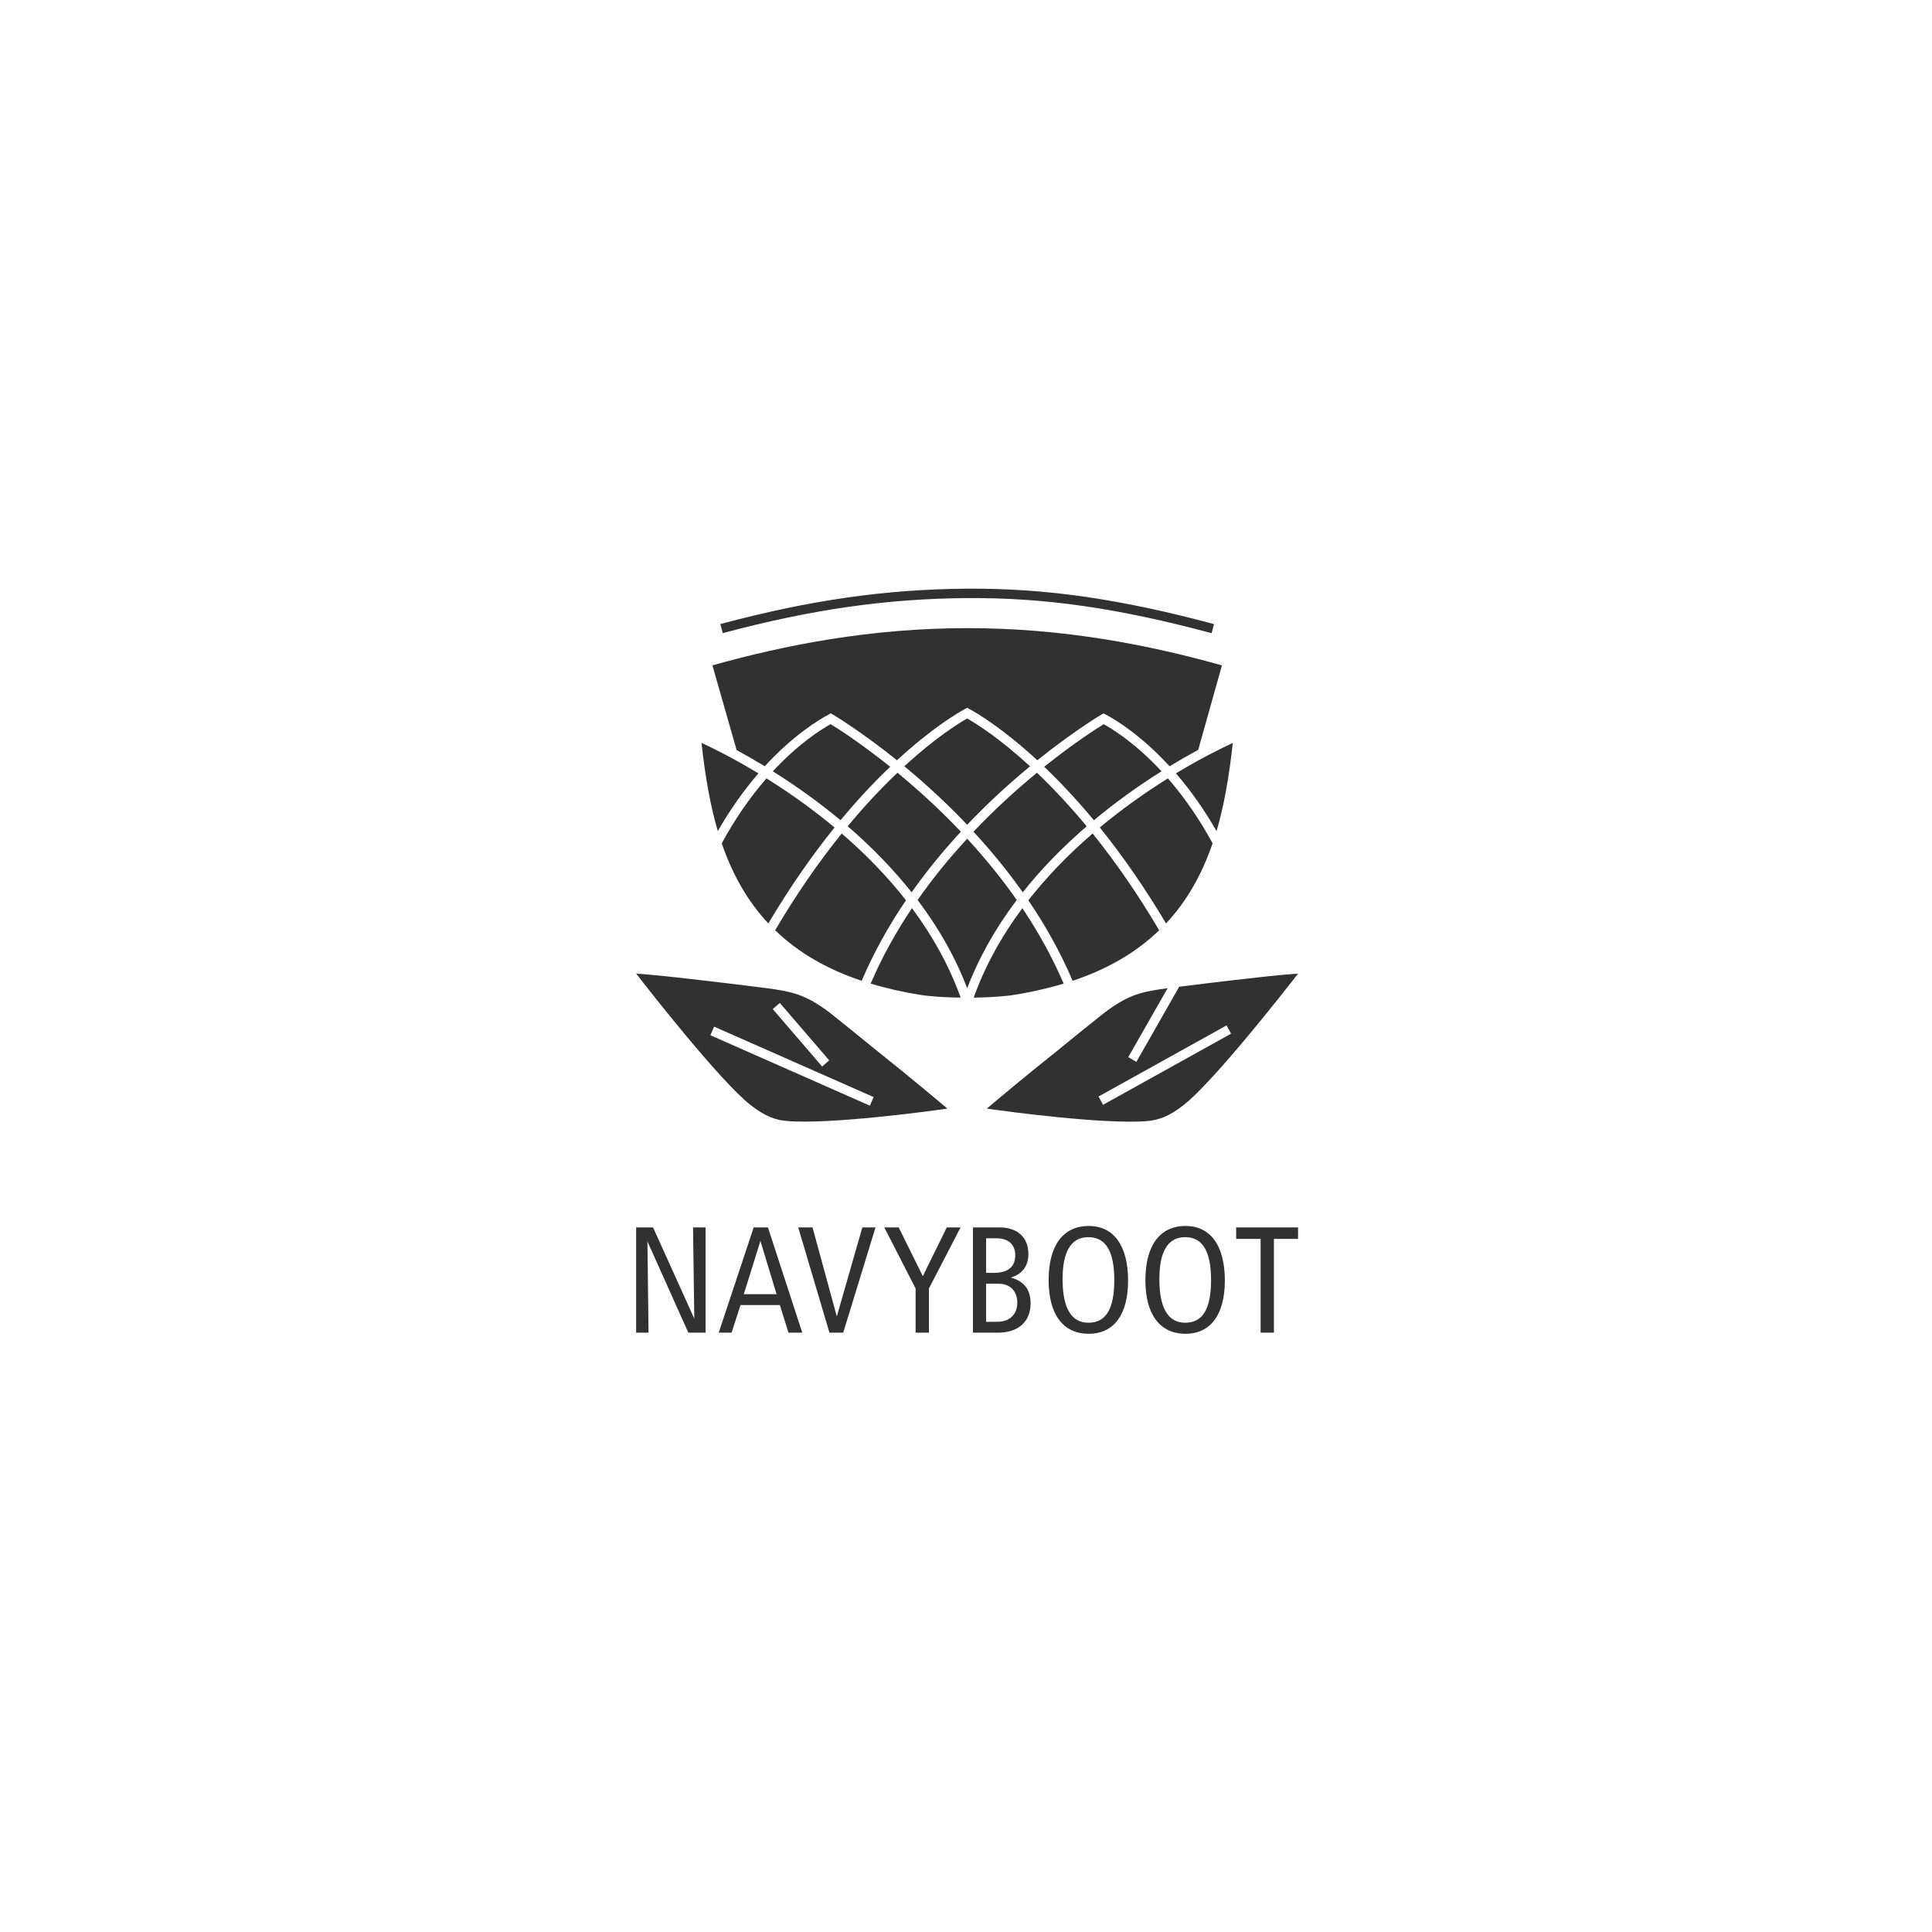 <?xml version="1.0" encoding="utf-8"?>
<!-- Generator: Adobe Illustrator 17.0.2, SVG Export Plug-In . SVG Version: 6.00 Build 0)  -->
<!DOCTYPE svg PUBLIC "-//W3C//DTD SVG 1.1 Tiny//EN" "http://www.w3.org/Graphics/SVG/1.1/DTD/svg11-tiny.dtd">
<svg version="1.1" baseProfile="tiny" id="Layer_1" xmlns="http://www.w3.org/2000/svg" xmlns:xlink="http://www.w3.org/1999/xlink"
	 x="0px" y="0px" width="512px" height="512px" viewBox="0 0 512 512" xml:space="preserve">
<g>
	<path fill="#313131" d="M256.325,158.5c20.557-0.145,39.921,2.641,64.759,9.301l0.64-2.411
		c-25.056-6.707-44.622-9.519-65.423-9.385c-21.562,0.146-41.722,3.044-65.4,9.373l0.641,2.411
		C215.001,161.507,234.968,158.646,256.325,158.5z M268.216,263.734c4.896-0.755,9.441-1.79,13.67-3.068
		c-2.888-6.73-6.557-13.437-10.949-19.986c-5.657,7.583-9.978,15.543-12.897,23.686C264.169,264.33,268.176,263.734,268.216,263.734
		z M307.195,246.535c-5.487-9.312-11.409-17.918-17.634-25.648c-6.503,5.6-12.224,11.552-17.041,17.699
		c4.737,6.975,8.678,14.145,11.735,21.338C293.527,256.832,301.129,252.402,307.195,246.535z M256.313,222.262
		c-4.883,5.283-9.295,10.736-13.138,16.251c5.651,7.474,10.068,15.325,13.138,23.372c3.07-8.047,7.481-15.898,13.136-23.372
		C265.607,232.999,261.195,227.557,256.313,222.262z M240.093,238.586c-4.799-6.147-10.528-12.099-17.03-17.699
		c-6.237,7.73-12.159,16.336-17.646,25.636c6.08,5.88,13.67,10.309,22.94,13.401C231.415,252.731,235.355,245.561,240.093,238.586z
		 M321.35,223.491c-3.457-6.366-7.433-12.148-11.845-17.212c-6.436,4.017-12.487,8.387-18.046,13.013
		c6.188,7.681,12.086,16.227,17.551,25.43C314.399,238.964,318.472,231.915,321.35,223.491z M230.738,260.666
		c4.23,1.278,8.763,2.302,13.664,3.068c0.054,0,4.043,0.596,10.178,0.632c-2.92-8.143-7.247-16.103-12.897-23.699
		C237.289,247.229,233.608,253.936,230.738,260.666z M326.703,196.881c-2.755,1.278-8.255,3.957-15.071,8.071
		c3.952,4.577,7.561,9.702,10.769,15.313C324.322,213.717,325.701,206.121,326.703,196.881z M191.275,223.491
		c2.865,8.399,6.938,15.46,12.341,21.23c5.469-9.215,11.349-17.748,17.549-25.43c-5.547-4.626-11.615-8.996-18.045-13.013
		C198.709,211.343,194.72,217.113,191.275,223.491z M200.993,204.952c-6.817-4.126-12.317-6.805-15.084-8.083
		c1.003,9.24,2.393,16.835,4.315,23.384C193.427,214.654,197.041,209.517,200.993,204.952z M202.673,203.066
		c7.566-8.242,14.31-12.307,16.897-13.695l0.616-0.328l0.592,0.353c0.072,0.049,7.276,4.321,16.939,12.088
		c9.337-8.619,16.117-12.575,18.021-13.597l0.574-0.305l0.592,0.305c1.885,1.034,8.677,4.991,18.002,13.597
		c9.651-7.766,16.865-12.039,16.94-12.088l0.59-0.341l0.617,0.317c2.6,1.388,9.338,5.453,16.909,13.707
		c2.746-1.68,5.307-3.128,7.579-4.358l6.286-22.385c-19.29-5.417-41.88-9.885-67.515-9.873c-25.624,0.013-48.225,4.456-67.515,9.86
		l6.418,22.459C197.464,199.998,199.954,201.422,202.673,203.066z M235.911,203.199c-7.873-6.306-13.972-10.188-15.785-11.296
		c-2.768,1.546-8.642,5.307-15.325,12.501c6.389,4.005,12.413,8.363,17.948,12.964C227.015,212.219,231.427,207.472,235.911,203.199
		z M287.991,218.976c-4.292-5.162-8.715-9.933-13.186-14.194c-6.02,4.942-11.664,10.189-16.823,15.63
		c4.833,5.221,9.209,10.615,13.057,16.056C275.856,230.394,281.548,224.513,287.991,218.976z M289.888,217.381
		c5.525-4.613,11.549-8.971,17.924-12.976c-6.659-7.182-12.557-10.956-15.312-12.49c-1.813,1.096-7.904,4.991-15.773,11.284
		C281.199,207.472,285.609,212.231,289.888,217.381z M272.98,203.077c-8.244-7.571-14.323-11.333-16.667-12.672
		c-2.344,1.326-8.406,5.088-16.662,12.66c5.942,4.905,11.526,10.104,16.662,15.508C261.437,213.169,267.033,207.971,272.98,203.077z
		 M254.645,220.412c-5.161-5.441-10.811-10.701-16.813-15.63c-4.484,4.26-8.908,9.02-13.186,14.182
		c6.43,5.55,12.111,11.431,16.945,17.505C245.435,231.027,249.811,225.633,254.645,220.412z M313.651,292.864
		c7.891-6.062,27.967-31.782,28.813-32.879l1.534-1.959l-2.478,0.183c-6.852,0.548-22.395,2.458-29.02,3.287l-11.348,19.903
		l-2.152-1.242l10.429-18.27c-0.012,0-0.012,0-0.018,0c-6.954,0.924-10.405,1.751-16.599,6.389l-5.476,4.37l-7.427,6.038
		c-8.055,6.391-16.426,13.439-16.504,13.512l-1.885,1.595l2.429,0.341c1.16,0.159,28.573,3.956,40.067,2.958
		C306.905,296.832,309.638,296.016,313.651,292.864z M292.33,292.779l-1.204-2.191l33.922-18.844l1.197,2.191L292.33,292.779z
		 M198.938,292.864c4.001,3.141,6.744,3.969,9.633,4.212c11.47,0.999,38.896-2.788,40.06-2.946l2.435-0.341l-1.885-1.595
		c-0.097-0.073-8.455-7.121-16.517-13.512l-7.439-6.038l-5.451-4.37c-6.2-4.638-9.645-5.478-16.595-6.403
		c-0.242-0.024-23.331-2.969-32.119-3.663L168.584,258l1.528,1.972C170.958,261.068,191.034,286.802,198.938,292.864z
		 M206.662,265.791l13.09,15.216l-1.873,1.631l-13.09-15.216L206.662,265.791z M189.252,272.073l42.271,18.661l-1.003,2.277
		l-42.254-18.661L189.252,272.073z M183.994,349.449l-10.924-24.177h-4.485v27.896h3.283l-0.292-24.175l10.841,24.175h4.568v-27.896
		h-3.324L183.994,349.449z M199.734,325.272l-9.263,27.896h3.406l2.368-7.318h10.424l2.284,7.318h3.656l-9.095-27.896H199.734z
		 M197.116,342.966l4.405-14.098l4.275,14.098H197.116z M221.764,348.864l-6.437-23.592h-3.792l8.277,27.896h3.656l8.555-27.896
		h-3.491L221.764,348.864z M244.558,338.196l-6.397-12.923h-3.82l8.305,16.187v11.709h3.532v-11.709l8.388-16.187h-3.654
		L244.558,338.196z M267.886,338.573c1.371-0.5,1.953-0.792,2.574-1.339c1.373-1.171,2.077-2.844,2.077-4.893
		c0-4.39-2.865-7.069-7.683-7.069h-7.019v27.896h6.647c5.398,0,8.637-2.924,8.637-7.776
		C273.12,341.752,271.418,339.534,267.886,338.573z M261.324,328.159h2.659c3.239,0,5.066,1.631,5.066,4.475
		c0,3.094-1.91,4.686-5.649,4.686h-2.076V328.159z M264.316,350.286h-2.992v-10.084h3.364c2.99,0,4.903,1.97,4.903,5.022
		C269.591,348.322,267.555,350.286,264.316,350.286z M288.528,324.896c-6.812,0-10.631,5.186-10.631,14.346
		c0,9.08,3.82,14.224,10.631,14.224c6.645,0,10.426-5.064,10.426-14.097C298.953,330.123,295.173,324.896,288.528,324.896z
		 M288.448,350.537c-4.448,0-6.732-3.722-6.856-11.046v-0.458c0-7.445,2.284-11.17,6.856-11.17c4.607,0,6.85,3.767,6.85,11.379
		C295.298,346.857,293.099,350.537,288.448,350.537z M314.173,324.896c-6.81,0-10.631,5.186-10.631,14.346
		c0,9.08,3.822,14.224,10.631,14.224c6.645,0,10.426-5.064,10.426-14.097C324.599,330.123,320.818,324.896,314.173,324.896z
		 M314.091,350.537c-4.443,0-6.727-3.722-6.85-11.046v-0.458c0-7.445,2.283-11.17,6.85-11.17c4.61,0,6.851,3.767,6.851,11.379
		C320.942,346.857,318.744,350.537,314.091,350.537z M327.594,325.272v3.052h6.481v24.845h3.529v-24.845H344v-3.052H327.594z"/>
</g>
</svg>

